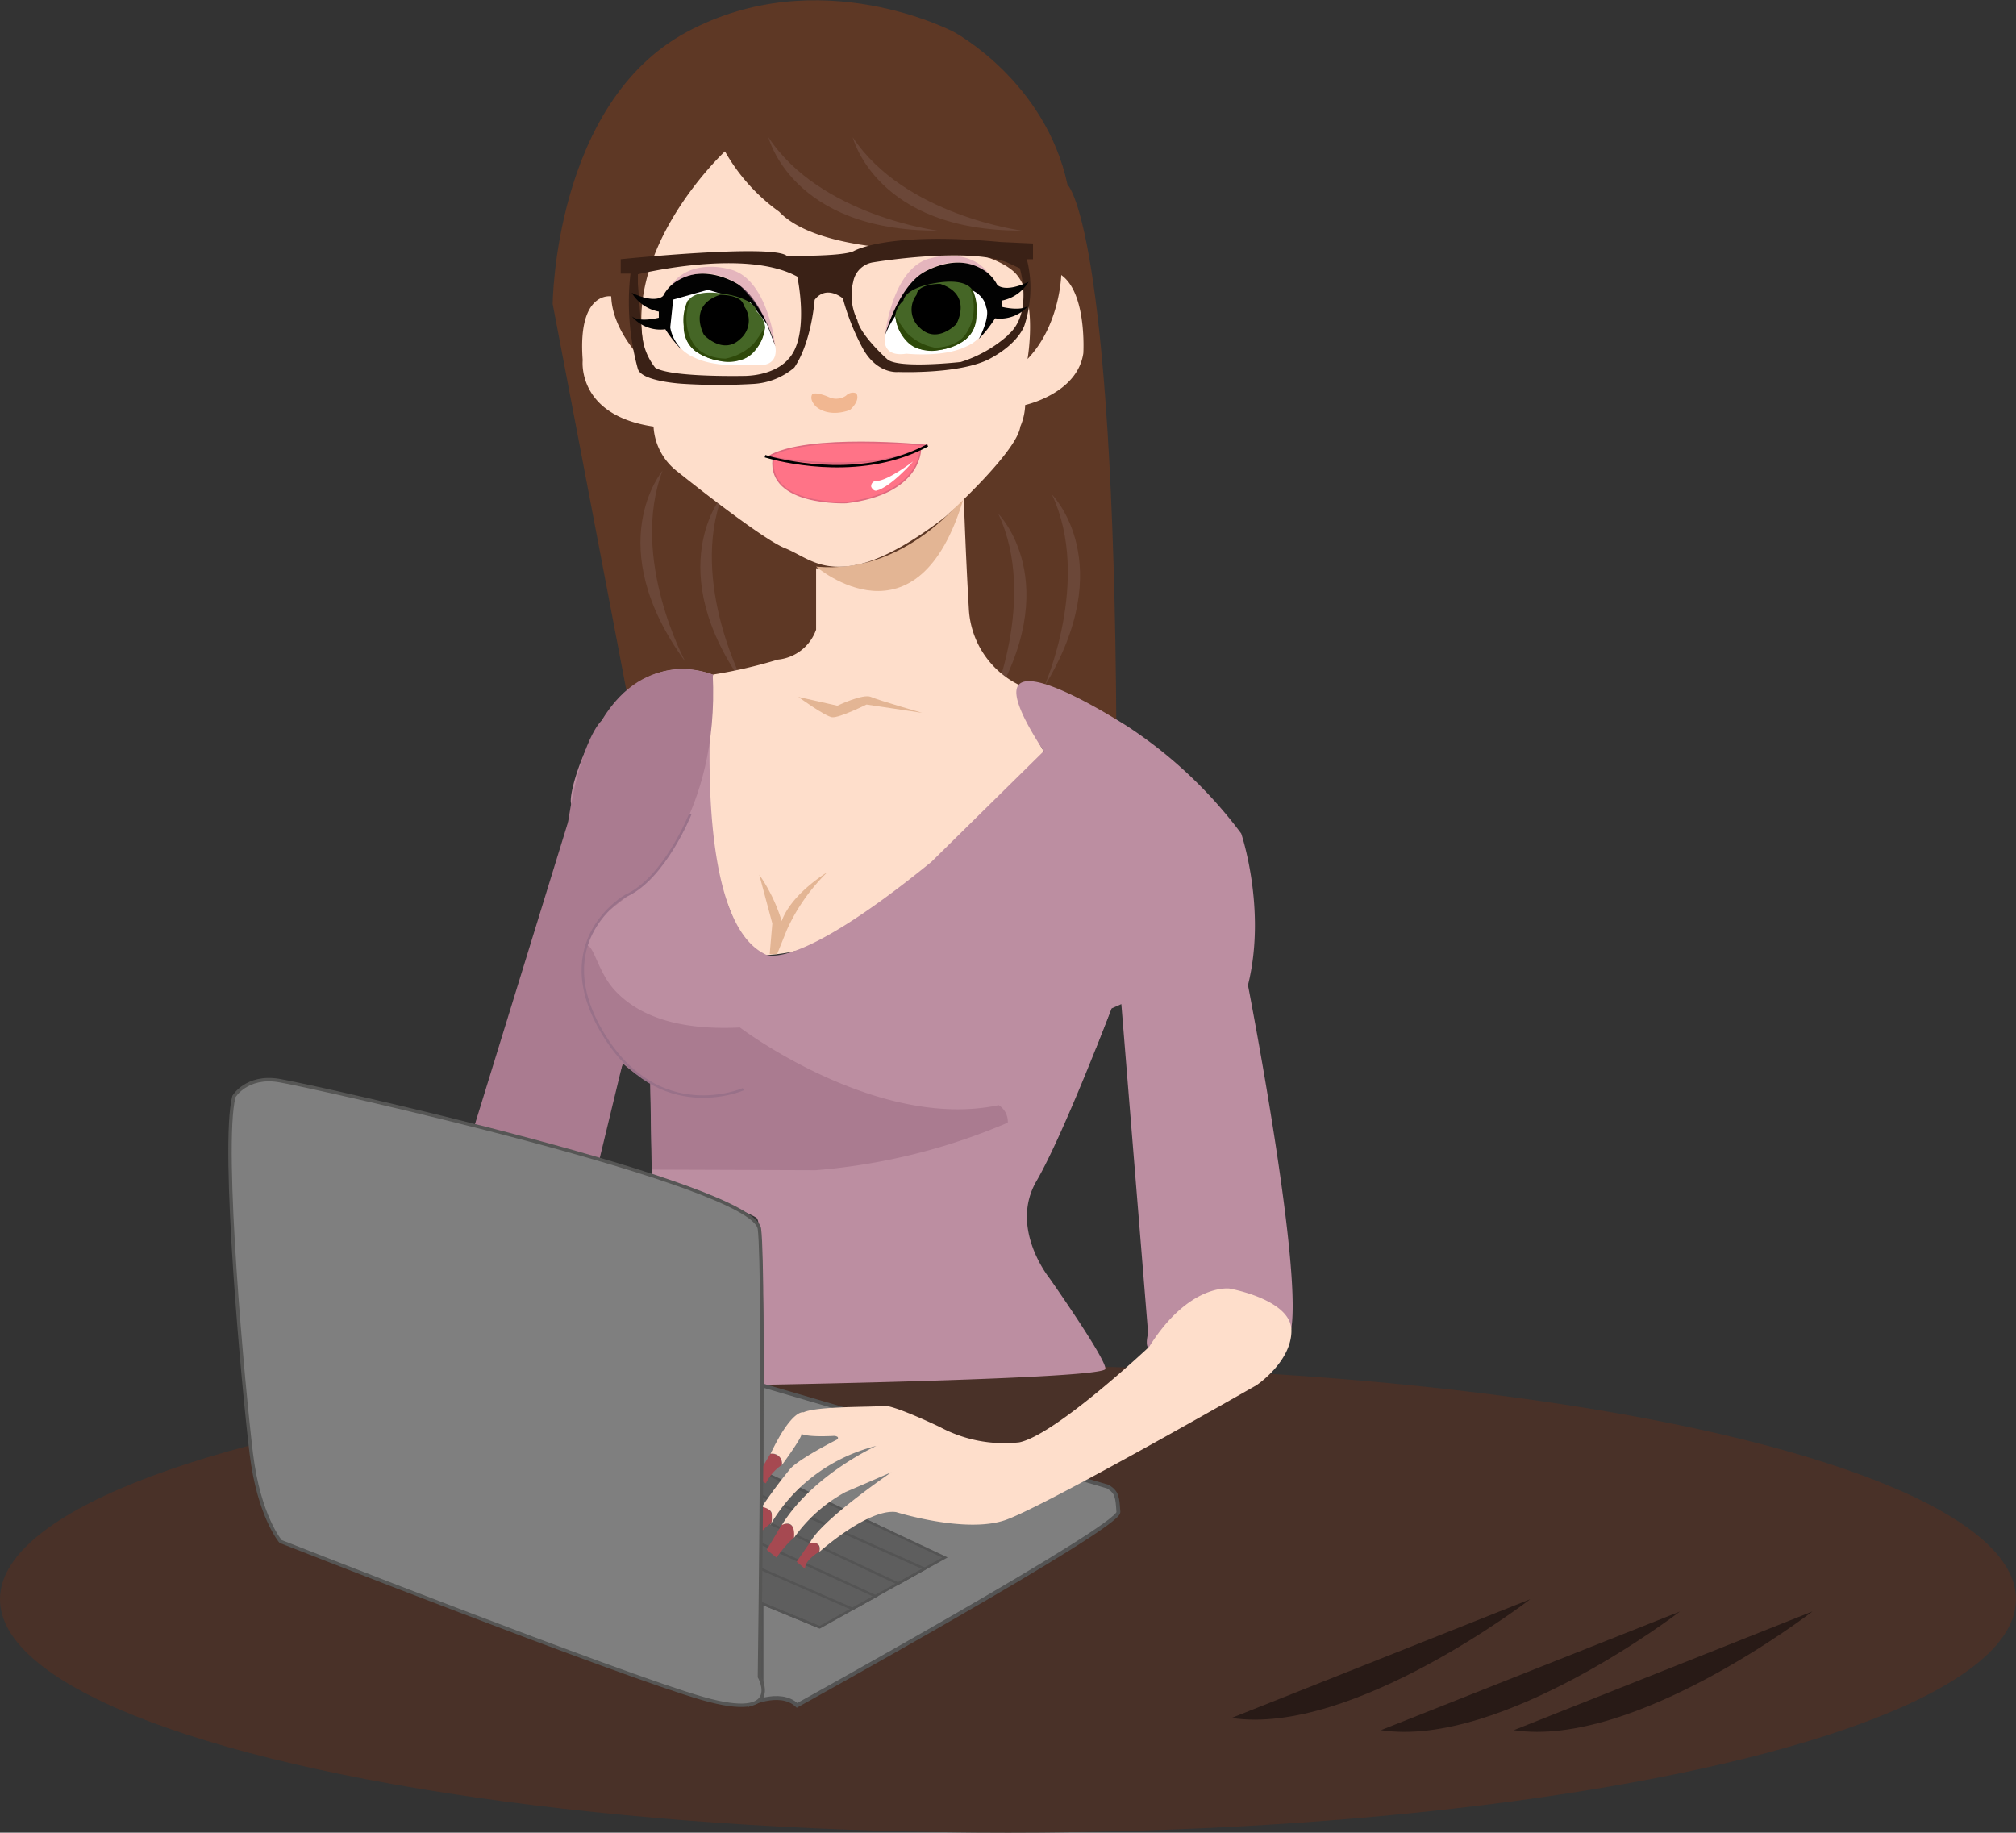 <svg id="Layer_1" data-name="Layer 1" xmlns="http://www.w3.org/2000/svg" viewBox="0 0 206.34 187.57"><rect x="0" y="0" width="206.34" height="187.57" fill="#333333" stroke="none"/><defs><style>.cls-1{fill:#fff;}.cls-2{fill:#493128;}.cls-3{fill:#281a16;}.cls-4{fill:#5e3825;}.cls-5{fill:#6b4738;}.cls-6{fill:#fedecb;}.cls-7{fill:#aa7b90;}.cls-8{fill:#e3b594;}.cls-9{fill:#bc8ea1;}.cls-10{fill:#3a2116;}.cls-11,.cls-23{fill:#7f7f7f;}.cls-11,.cls-20,.cls-21{stroke:#545454;}.cls-11,.cls-12,.cls-13,.cls-19,.cls-20,.cls-21,.cls-23{stroke-miterlimit:10;}.cls-11{stroke-width:0.4px;}.cls-12{fill:#ff7387;stroke:#e0687e;stroke-width:0.15px;}.cls-13,.cls-19,.cls-20{fill:none;}.cls-13{stroke:#000;}.cls-13,.cls-19,.cls-20,.cls-21{stroke-width:0.25px;}.cls-14{fill:#f1b791;}.cls-15{fill:#c886ae;opacity:0.47;}.cls-16{fill:#020202;}.cls-17{fill:#456626;}.cls-18{fill:#2e490a;}.cls-19{stroke:#997189;}.cls-21{fill:#5e5e5e;}.cls-22{fill:#a64951;}.cls-23{stroke:#565655;stroke-width:0.35px;}</style></defs><title>laptopGirl</title><polygon class="cls-1" points="99.11 32.81 97.34 33.83 97.34 31.79 99.11 32.81"/><polygon class="cls-1" points="70.84 33.93 72.6 34.95 72.6 32.91 70.84 33.93"/><ellipse class="cls-2" cx="103.17" cy="163.68" rx="103.17" ry="23.89"/><path class="cls-3" d="M173.11,234.06c12.36,1.88,30.57-12.15,30.57-12.15Z" transform="translate(-47.06 -58.23)"/><path class="cls-3" d="M188.4,235.31C200.75,237.2,219,223.17,219,223.17Z" transform="translate(-47.06 -58.23)"/><path class="cls-3" d="M202,235.31c12.36,1.88,30.57-12.15,30.57-12.15Z" transform="translate(-47.06 -58.23)"/><path class="cls-4" d="M111.45,130.35l-7.82-41s.12-20.52,13.71-27.84,27.37,0,27.37,0,9.33,5,11.61,15.62c0,0,4.72,4,5,55.92" transform="translate(-47.06 -58.23)"/><path class="cls-5" d="M125.71,72.28s2.38,9.61,17.31,9.55C143,81.83,131,80.3,125.71,72.28Z" transform="translate(-47.06 -58.23)"/><path class="cls-5" d="M134.34,72.28s2.38,9.61,17.31,9.55C151.66,81.83,139.66,80.3,134.34,72.28Z" transform="translate(-47.06 -58.23)"/><path class="cls-5" d="M114.87,106.41S108.46,114,117.23,126C117.23,126,111.47,115.41,114.87,106.41Z" transform="translate(-47.06 -58.23)"/><path class="cls-5" d="M121,108.92s-6.41,7.54,2.36,19.63C123.34,128.55,117.58,117.92,121,108.92Z" transform="translate(-47.06 -58.23)"/><path class="cls-5" d="M149.24,110.82s7,7-.84,19.75C148.4,130.57,153.33,119.53,149.24,110.82Z" transform="translate(-47.06 -58.23)"/><path class="cls-5" d="M154.73,108.85s7,7-.84,19.75C153.9,128.61,158.82,117.57,154.73,108.85Z" transform="translate(-47.06 -58.23)"/><path class="cls-6" d="M130.59,116.39v6.29a4.63,4.63,0,0,1-3.91,3.06,50.13,50.13,0,0,1-6.63,1.53A40.77,40.77,0,0,0,123.9,156a18.45,18.45,0,0,0,3.88-.29A19.15,19.15,0,0,0,136,152c1.21-.94,3-2.41,5.23-4.32,2-1.74,1.89-1.76,3.06-2.72,3.57-2.94,4.86-3,6.71-5a13.63,13.63,0,0,0,2.88-4.84,25.36,25.36,0,0,1-1.28-2.51,12.2,12.2,0,0,1-1.28-4.3,9.2,9.2,0,0,1-5.1-7.83c-.34-5.78-.51-11.23-.51-11.23S139.78,117.07,130.59,116.39Z" transform="translate(-47.06 -58.23)"/><polygon class="cls-1" points="98.87 33.63 96.6 33.3 98.02 31.5 98.87 33.63"/><polygon class="cls-1" points="71.07 34.75 73.35 34.42 71.92 32.62 71.07 34.75"/><path class="cls-7" d="M157.55,154.51l3.27,6.92-1.59,4.05Z" transform="translate(-47.06 -58.23)"/><path class="cls-8" d="M130.59,116.22s10.43,9,15.14-7.14C145.73,109.07,139.8,117.11,130.59,116.22Z" transform="translate(-47.06 -58.23)"/><path class="cls-9" d="M151.34,128.3c1.65-1.83,10.66,4,11.07,4.24a45.91,45.91,0,0,1,11.69,11s2.63,7.76.69,15.52c0,0,5.54,28.4,4.43,35.19,0,0-6.13-9.42-13.87,1.8,0,0-1.33,1-.78-1.38L161.83,161l-1,.44s-4.89,12.86-7.69,17.68,1.33,9.92,1.33,9.92,5.8,8.25,5.73,9.29-35,1.63-35,1.63.12-16.33-.69-17.06-10.71-4.08-10.71-4.08l-.17-9.79q-.48-.33-1-.7c-.65-.49-1.24-1-1.76-1.47,0,0-2.57,7.83-2.46,10.17,0,0-12-3.66-12.8-3.43,0,0,10.44-31.77,9.91-33.11s4.1-16.95,14.52-13.21h0s-2.41,24.74,5.27,28.58h0s2.74,2.26,17.08-9.42h0l11.5-11.33h0C150.81,130.39,150.83,128.86,151.34,128.3Z" transform="translate(-47.06 -58.23)"/><path class="cls-7" d="M107.08,155c.73-.14,1.18,2.7,2.86,4.54,3.18,3.49,8.38,4.07,12.85,3.85,0,0,14,10.6,26.49,7.95a2,2,0,0,1,.93,1.79A62.79,62.79,0,0,1,130.54,178l-16.78-.06-.15-8.92a14.47,14.47,0,0,1-3.33-2.44,12.5,12.5,0,0,1-3.8-7C106.18,157.61,106.41,155.16,107.08,155Z" transform="translate(-47.06 -58.23)"/><path class="cls-6" d="M121.26,73.72s-11.75,10.92-7.72,22.08c0,0-3.8-3.32-3.92-7.24,0,0-3.46-.59-2.92,6.53,0,0-.65,5.64,7.25,6.8a6.22,6.22,0,0,0,2.44,4.6c2.49,2,8.9,7,11,7.84s3.68,2.57,7.66,1.64,8.8-4.88,8.8-4.88,7.28-6.56,7.64-9.2a6.17,6.17,0,0,0,.5-2.21s5.34-1.16,5.95-5.3c0,0,.38-6.15-2.26-8,0,0-.12,5.13-3.45,8.59,0,0,1.23-7-1.66-9.15,0,0-2.34-2-7.2-2,0,0-12.47.4-16.56-3.92A19.25,19.25,0,0,1,121.26,73.72Z" transform="translate(-47.06 -58.23)"/><path class="cls-10" d="M149.48,83c-11.75-1.1-15.06.94-15.06.94-1.25.57-6.83.47-6.83.47-1.54-1.24-17,.35-17,.35v1.47h1a25.86,25.86,0,0,0,.75,9.74c.37,1.35,4.77,1.55,4.77,1.55a59.15,59.15,0,0,0,7.09,0,7.09,7.09,0,0,0,4.16-1.67c1.78-2.63,2.08-6.93,2.08-6.93,1.22-1.59,2.89-.15,2.89-.15A24,24,0,0,0,135.43,94c1.48,2.56,3.56,2.3,3.56,2.3s6.38.26,9.41-1.37,3.53-3.45,3.53-3.45a12.42,12.42,0,0,0,.56-4.72,12.13,12.13,0,0,0-.33-2h.63V83.15ZM127.73,95s-1.16,1.56-4.29,1.7c0,0-7.69.19-9.32-.84a6.42,6.42,0,0,1-1.35-3.39c-.19-2.07-.42-5.17-.42-5.17v-1s10.95-2.7,16.31.24C128.66,86.47,130,92.66,127.73,95Zm22.5-2.46a13.16,13.16,0,0,1-4.84,2.74S139,96,137.88,95s-2.87-2.87-3.06-4a5.69,5.69,0,0,1-.43-3.93,2.45,2.45,0,0,1,2.1-2s9.46-1.58,13.6,0l1.35.62S152.84,90.31,150.23,92.51Z" transform="translate(-47.06 -58.23)"/><path class="cls-11" d="M123.55,232.77s3.3-1.69,5.09,0c0,0,33-18.25,32.89-19.78s-.12-2-1.06-2.6L125,200l0,32.26" transform="translate(-47.06 -58.23)"/><path class="cls-12" d="M141.26,104.25s.05,4.51-7.58,5.42c0,0-8,.34-7.48-4.44Z" transform="translate(-47.06 -58.23)"/><path class="cls-1" d="M140.53,105.45s-2.6,2-3.74,2a.54.54,0,0,0-.56.61s.25.57.67.34C136.9,108.42,138.17,108.1,140.53,105.45Z" transform="translate(-47.06 -58.23)"/><path class="cls-12" d="M141.8,103.81s-12.1-1.21-16.09,1.16c0,0,9.47,1.91,15.31-.76Q141.42,104,141.8,103.81Z" transform="translate(-47.06 -58.23)"/><path class="cls-13" d="M125.36,104.92l.49.14c2,.53,9.71,2.23,16.15-1.25" transform="translate(-47.06 -58.23)"/><path class="cls-14" d="M131.87,98.86s-1.14-.52-1.65-.31c0,0-.41.46.31,1.24,0,0,1.14,1.24,3.51.41,0,0,1.1-.92.68-1.7a.82.82,0,0,0-.26-.08,1,1,0,0,0-.81.31A1.71,1.71,0,0,1,133,99,1.79,1.79,0,0,1,131.87,98.86Z" transform="translate(-47.06 -58.23)"/><path class="cls-15" d="M137.65,92.51s.74-7,4.72-7.86c0,0,3.94-1.21,6,1.71,0,0-2.75-2.74-6.95-.17A13.3,13.3,0,0,0,137.65,92.51Z" transform="translate(-47.06 -58.23)"/><path class="cls-16" d="M126.41,93.64s-1.26-4.66-3.81-6.32c0,0-3.18-2.07-6-.48a3.86,3.86,0,0,0-1.66,1.66s-.7.89-3.22-.3a4.12,4.12,0,0,0,2.77,1.92v.63s-2,.52-2.77-.15a3.84,3.84,0,0,0,3.44,1.33A13.06,13.06,0,0,0,116.8,94s-1.22-2.25-.74-3.25c0,0,.15-2,3.4-2.18C119.46,88.61,123.93,87.83,126.41,93.64Z" transform="translate(-47.06 -58.23)"/><path class="cls-15" d="M126.41,93.64s-.74-7-4.72-7.86c0,0-3.94-1.21-6,1.71,0,0,2.75-2.74,6.95-.17A13.3,13.3,0,0,1,126.41,93.64Z" transform="translate(-47.06 -58.23)"/><path class="cls-1" d="M137.65,92.55s-.55,2.29,2.18,1.88c0,0,3.84.41,6.13-.74a4.1,4.1,0,0,0,2.44-3.07l-.3-2.85-3.55-1-4.36,1.29-1.7,2.25Z" transform="translate(-47.06 -58.23)"/><path class="cls-1" d="M126.41,93.67s.55,2.29-2.18,1.88c0,0-3.84.41-6.13-.74a4.1,4.1,0,0,1-2.44-3.07l.3-2.85,3.55-1,4.36,1.29,1.7,2.25Z" transform="translate(-47.06 -58.23)"/><path class="cls-16" d="M137.65,92.51s1.26-4.66,3.81-6.32c0,0,3.18-2.07,6-.48a3.86,3.86,0,0,1,1.66,1.66s.7.89,3.22-.3A4.12,4.12,0,0,1,149.58,89v.63s2,.52,2.77-.15a3.84,3.84,0,0,1-3.44,1.33,13.06,13.06,0,0,1-1.66,2.11s1.22-2.25.74-3.25c0,0-.15-2-3.4-2.18C144.59,87.49,140.12,86.71,137.65,92.51Z" transform="translate(-47.06 -58.23)"/><path class="cls-17" d="M138.68,90.59s.41,3,2.7,3.4,4.8-.52,5.4-2.29a6.19,6.19,0,0,0-.18-3.73s-.44-1.33-3.75-.78S139.53,89,139.53,89A2.55,2.55,0,0,0,138.68,90.59Z" transform="translate(-47.06 -58.23)"/><path class="cls-17" d="M125.38,91.71s-.41,3-2.7,3.4-4.8-.52-5.4-2.29a6.19,6.19,0,0,1,.18-3.73s.44-1.33,3.75-.78,3.31,1.82,3.31,1.82A2.55,2.55,0,0,1,125.38,91.71Z" transform="translate(-47.06 -58.23)"/><path class="cls-18" d="M138.73,90.6a14,14,0,0,0,1.13,1.68,5.52,5.52,0,0,0,2.87,1.53s2.37.08,3.31-1.6a4.86,4.86,0,0,0,.55-1.32,5.15,5.15,0,0,0-.23-3.09l.23.05a4.83,4.83,0,0,1,.41,2.63,3.1,3.1,0,0,1-1.22,2.58,6.56,6.56,0,0,1-2.56,1,3.91,3.91,0,0,1-2.76-.44,3.27,3.27,0,0,1-.72-.66A3.61,3.61,0,0,1,138.73,90.6Z" transform="translate(-47.06 -58.23)"/><path class="cls-18" d="M125.33,91.72a14,14,0,0,1-1.13,1.68,5.52,5.52,0,0,1-2.87,1.53S119,95,118,93.34a4.86,4.86,0,0,1-.55-1.32,5.15,5.15,0,0,1,.23-3.09l-.23.05a4.83,4.83,0,0,0-.41,2.63,3.1,3.1,0,0,0,1.22,2.58,6.56,6.56,0,0,0,2.56,1,3.91,3.91,0,0,0,2.76-.44,3.27,3.27,0,0,0,.72-.66A3.61,3.61,0,0,0,125.33,91.72Z" transform="translate(-47.06 -58.23)"/><path d="M140.87,88.41a2.48,2.48,0,0,0,.37,3.4c1.75,1.66,3.7-.41,3.7-.41s1.73-3-1.63-4.11C143.31,87.28,141,87.23,140.87,88.41Z" transform="translate(-47.06 -58.23)"/><path d="M123.19,89.53a2.48,2.48,0,0,1-.37,3.4c-1.75,1.66-3.7-.41-3.7-.41s-1.73-3,1.63-4.11C120.75,88.4,123,88.35,123.19,89.53Z" transform="translate(-47.06 -58.23)"/><path class="cls-7" d="M120,127.28s-6.8-2.92-11.37,4.71h0s-2.1,1.78-3.43,10.38h0l-9.62,31.22,12.8,3.43,2.46-10.17s-8.15-7.5-2-15h0l4.17-3.24s7.71-6.81,7-21.36" transform="translate(-47.06 -58.23)"/><path class="cls-19" d="M117.71,141.55s-2.64,6.6-6.6,8.36c0,0-8.07,4.55-2.35,14.08s14.37,5.72,14.37,5.72" transform="translate(-47.06 -58.23)"/><path class="cls-20" d="M141.14,216.4l-11.59,7.67-2.64-1L138.14,215,135,213.51l-10.13,8.75,0-3.47,7.19-6.64-4.22-2.1-2.92,3-.09-4.3" transform="translate(-47.06 -58.23)"/><polyline class="cls-21" points="77.81 164.04 83.9 166.55 94.64 160.56 96.72 159.41 77.81 150.53 77.81 164.04"/><polyline class="cls-20" points="77.81 153.03 94.64 160.56 91.92 162.08 77.73 155.41 77.73 157.91 89.6 163.37 87.26 164.67 77.85 160.56 77.81 164.04 81.58 165.59 83.9 166.55"/><path class="cls-22" d="M125.93,207s1.29,0,1.16,1.16a4.77,4.77,0,0,0-1.64,1.89l-1-.57Z" transform="translate(-47.06 -58.23)"/><path class="cls-22" d="M125.07,212.44s1.36,0,.91,1.7a4,4,0,0,0-1.55,1.84l-1.21-.87Z" transform="translate(-47.06 -58.23)"/><path class="cls-22" d="M127.06,214.3a1,1,0,0,1,.95,0,1,1,0,0,1,.3,1.31c-.25.23-.51.48-.77.77a12.32,12.32,0,0,0-1,1.27l-1-.8Z" transform="translate(-47.06 -58.23)"/><path class="cls-22" d="M129.89,216.2s1.28-.39,1,.86c0,0-1.51.88-1.43,1.74l-.86-.73Z" transform="translate(-47.06 -58.23)"/><path class="cls-6" d="M164.68,196.07s-9.55,9-13.29,9.78a13.94,13.94,0,0,1-8.14-1.57s-4.8-2.31-5.76-2.16-6.75,0-8.19.66c0,0-1.16-.39-3.37,4.24a1,1,0,0,1,1.16,1.16s2.12-2.89,2-3.18-.48.39,3.37.19c0,0,.57.05.3.36,0,0-4.22,2.13-4.92,3.14q-.6.73-1.21,1.54c-.57.76-1.1,1.5-1.58,2.22,0,0,1,.19,1,.74,0,0,.08,1-.15,1.12a17.23,17.23,0,0,1,3.22-4,17.61,17.61,0,0,1,7.63-4.09s-6.49,2.93-9.67,8.1c0,0,1.42-.81,1.25,1.3a15.47,15.47,0,0,1,5.27-4.68l2-.86,2.7-1.17s-7.35,5-8.38,7.3c0,0,1.29-.39,1,.86,0,0,5-4.47,7.86-4.08,0,0,7.09,2.23,11.17.82S175.67,200,175.67,200s3.57-2.38,3.57-5.58-6.34-4.31-6.34-4.31S168.77,189.55,164.68,196.07Z" transform="translate(-47.06 -58.23)"/><path class="cls-23" d="M71,170.46s1.29-2.19,4.62-1.64,48.6,10.58,49.17,15.19,0,45.84,0,45.84,2.62,4.62-5.8,2.22S75.78,216,75.78,216s-2.22-2.6-3-9S69.68,175.61,71,170.46Z" transform="translate(-47.06 -58.23)"/><path class="cls-8" d="M124.77,147.75l1.34,5-.27,3.13.76,0,1-2.48a19.42,19.42,0,0,1,4.14-5.9s-3.67,2.19-4.67,5A17.15,17.15,0,0,0,124.77,147.75Z" transform="translate(-47.06 -58.23)"/><path class="cls-8" d="M128.77,129.56l4,.9s2.62-1.26,3.43-.9,5.24,1.63,5.24,1.63l-5.69-.85s-2.8,1.39-3.52,1.3S128.77,129.56,128.77,129.56Z" transform="translate(-47.06 -58.23)"/></svg>
